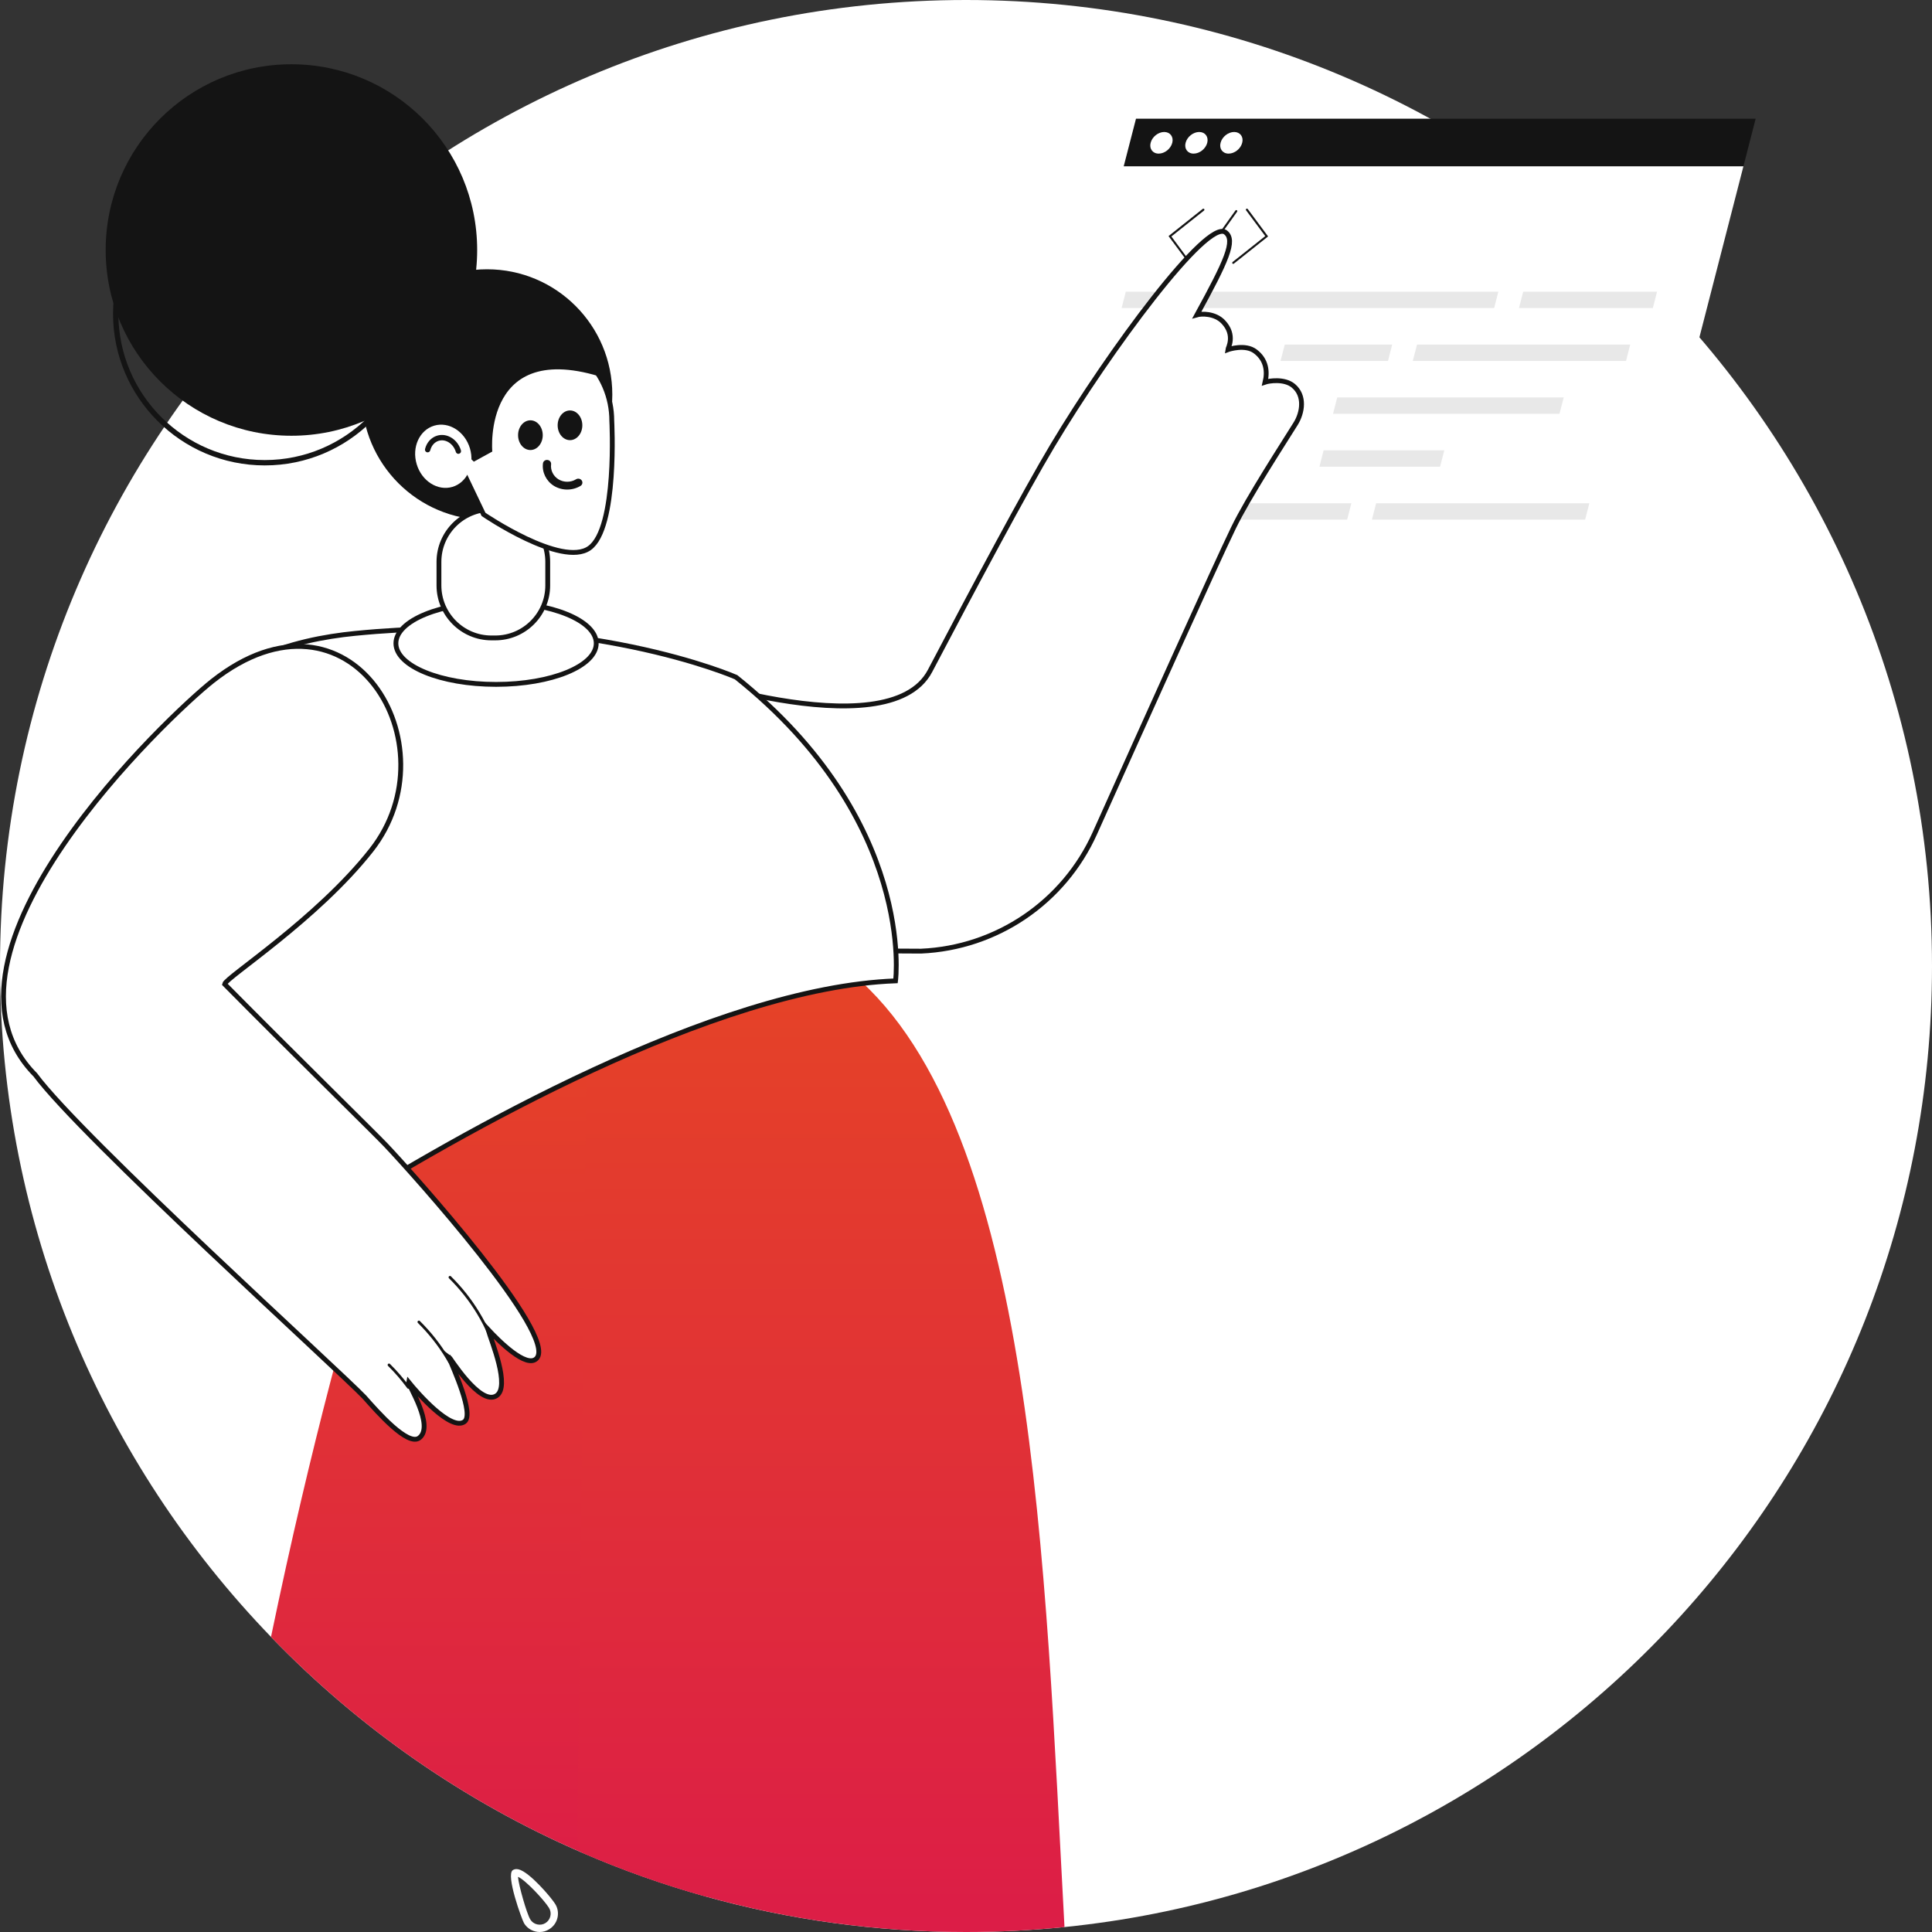<svg width="400" height="400" viewBox="0 0 400 400" fill="none" xmlns="http://www.w3.org/2000/svg">
<rect x="0" y="0" width="400" height="400" fill="#333333" stroke="none"/>
<g clip-path="url(#clip0_108_89)">
<path d="M400 200C400 303.576 321.272 388.761 220.391 398.978C213.685 399.652 206.88 400 200 400C181.359 400 163.304 397.446 146.185 392.674C137.348 390.217 128.772 387.163 120.478 383.565C96.12 373 74.283 357.728 56.109 338.902C21.37 302.924 0 253.957 0 200C0 89.543 89.543 0 200 0C310.457 0 400 89.543 400 200Z" fill="white"/>
<path fill-rule="evenodd" clip-rule="evenodd" d="M312.902 34.152C312.902 34.152 233.413 31.511 232.652 34.435L209.261 125.315H337.565L360.956 34.435C361.706 31.511 312.902 34.152 312.902 34.152Z" fill="white"/>
<path fill-rule="evenodd" clip-rule="evenodd" d="M363.489 24.576H235.196L232.652 34.435H360.957L363.489 24.576Z" fill="#141414"/>
<path fill-rule="evenodd" clip-rule="evenodd" d="M242.707 29.565C242.391 30.804 241.13 31.804 239.891 31.804C238.652 31.804 237.902 30.794 238.228 29.565C238.543 28.326 239.804 27.326 241.043 27.326C242.272 27.326 243.022 28.337 242.707 29.565Z" fill="white"/>
<path fill-rule="evenodd" clip-rule="evenodd" d="M249.946 29.565C249.63 30.804 248.37 31.804 247.13 31.804C245.891 31.804 245.141 30.794 245.467 29.565C245.783 28.326 247.054 27.326 248.283 27.326C249.522 27.326 250.261 28.337 249.946 29.565Z" fill="white"/>
<path fill-rule="evenodd" clip-rule="evenodd" d="M257.185 29.565C256.87 30.804 255.609 31.804 254.37 31.804C253.13 31.804 252.38 30.794 252.707 29.565C253.022 28.326 254.283 27.326 255.522 27.326C256.761 27.326 257.511 28.337 257.185 29.565Z" fill="white"/>
<path opacity="0.1" fill-rule="evenodd" clip-rule="evenodd" d="M309.348 63.772H232.217L233.087 60.391H310.217L309.348 63.772Z" fill="#141414"/>
<path opacity="0.1" fill-rule="evenodd" clip-rule="evenodd" d="M342.206 63.772H314.489L315.359 60.391H343.076L342.206 63.772Z" fill="#141414"/>
<path opacity="0.1" fill-rule="evenodd" clip-rule="evenodd" d="M287.37 74.728H265.12L266 71.337H288.239L287.37 74.728Z" fill="#141414"/>
<path opacity="0.1" fill-rule="evenodd" clip-rule="evenodd" d="M336.652 74.728H292.5L293.38 71.337H337.522L336.652 74.728Z" fill="#141414"/>
<path opacity="0.1" fill-rule="evenodd" clip-rule="evenodd" d="M278.913 107.587H256.663L257.543 104.196H279.783L278.913 107.587Z" fill="#141414"/>
<path opacity="0.1" fill-rule="evenodd" clip-rule="evenodd" d="M328.185 107.587H284.043L284.913 104.196H329.054L328.185 107.587Z" fill="#141414"/>
<path opacity="0.1" fill-rule="evenodd" clip-rule="evenodd" d="M322.87 85.674H275.989L276.859 82.293H323.75L322.87 85.674Z" fill="#141414"/>
<path opacity="0.1" fill-rule="evenodd" clip-rule="evenodd" d="M298.152 96.63H273.174L274.043 93.239H299.022L298.152 96.63Z" fill="#141414"/>
<path fill-rule="evenodd" clip-rule="evenodd" d="M246.315 54.63C246.25 54.63 246.185 54.598 246.141 54.544L241.935 48.88L249.011 43.25C249.098 43.174 249.239 43.196 249.315 43.283C249.391 43.37 249.37 43.511 249.283 43.587L242.522 48.956L246.478 54.294C246.543 54.391 246.533 54.522 246.435 54.598C246.402 54.62 246.359 54.63 246.315 54.63Z" fill="#141414"/>
<path fill-rule="evenodd" clip-rule="evenodd" d="M255.326 54.63C255.261 54.63 255.207 54.598 255.163 54.554C255.087 54.467 255.109 54.326 255.196 54.25L261.957 48.88L257.989 43.544C257.924 43.446 257.935 43.315 258.033 43.239C258.13 43.163 258.261 43.185 258.337 43.283L262.543 48.946L255.467 54.576C255.413 54.62 255.37 54.63 255.326 54.63Z" fill="#141414"/>
<path fill-rule="evenodd" clip-rule="evenodd" d="M248.543 54.294C248.5 54.294 248.457 54.283 248.424 54.25C248.326 54.185 248.304 54.044 248.37 53.946L255.783 43.587C255.848 43.489 255.989 43.467 256.076 43.533C256.174 43.598 256.196 43.739 256.13 43.837L248.717 54.206C248.674 54.261 248.609 54.294 248.543 54.294Z" fill="#141414"/>
<path d="M107.239 388.576C107.391 390.359 109.043 396.163 109.793 397.402C110.109 397.924 110.609 398.283 111.207 398.424C111.804 398.565 112.413 398.467 112.924 398.152C113.989 397.5 114.326 396.087 113.674 395.022C112.685 393.402 108.717 389.163 107.239 388.576ZM111.739 400C111.446 400 111.141 399.967 110.848 399.891C109.859 399.652 109.033 399.054 108.5 398.185C108.076 397.489 104.652 388.163 106.174 387.185C106.391 387.043 106.783 386.891 107.337 387.022C109.63 387.543 114.185 392.935 114.957 394.207C115.489 395.065 115.652 396.087 115.413 397.076C115.174 398.065 114.576 398.891 113.707 399.424C113.12 399.804 112.435 400 111.739 400Z" fill="white"/>
<path fill-rule="evenodd" clip-rule="evenodd" d="M165.163 348.891C159.228 359.163 152.793 374.359 146.185 392.674C137.348 390.217 128.772 387.163 120.478 383.565C96.12 373 74.283 357.728 56.109 338.902C72.75 258.75 89.75 217.924 89.75 217.924L121.543 211.239L135.457 208.315L151.413 204.967L151.489 205.739L165.163 348.891Z" fill="url(#paint0_linear_108_89)"/>
<path fill-rule="evenodd" clip-rule="evenodd" d="M220.391 398.978C213.685 399.652 206.88 400 200 400C181.359 400 163.304 397.446 146.185 392.674C137.348 390.217 128.772 387.163 120.478 383.565C119.848 381.913 119.511 381.054 119.511 381.054L121.543 211.239L121.554 210.554L135.457 208.315L151.489 205.739L176.609 201.707C214.239 233.63 216.359 324.989 220.391 398.978Z" fill="url(#paint1_linear_108_89)"/>
<path fill-rule="evenodd" clip-rule="evenodd" d="M136.424 138.457C136.424 138.457 183.848 155.489 192.554 138.902C201.598 121.685 212.207 101.793 217.913 92.25C229.685 72.565 249.935 45.228 253.728 48.109C255.891 49.75 253.902 54.054 247.815 65.185C248.685 64.935 251.522 64.804 253.272 66.663C255.87 69.402 254.228 72.109 254.196 72.402C254.478 72.293 257.837 71.207 259.88 72.75C262.185 74.478 262.457 76.913 261.924 79.12C262.652 78.87 265.891 78.304 267.783 79.88C270.239 81.935 269.663 85.424 268.283 87.674C265.728 91.793 258.489 102.891 255.402 109.239C251.565 117.152 236.935 149.652 226.685 172.489C220.272 186.783 206.348 196.239 190.685 196.924L160.261 196.761L136.424 138.457Z" fill="white"/>
<path fill-rule="evenodd" clip-rule="evenodd" d="M136.424 138.457C136.424 138.457 183.848 155.489 192.554 138.902C201.598 121.685 212.207 101.793 217.913 92.25C229.685 72.565 249.935 45.217 253.728 48.109C255.891 49.75 253.902 54.054 247.815 65.185C248.685 64.935 251.522 64.804 253.272 66.663C255.87 69.402 254.228 72.109 254.196 72.402C254.478 72.293 257.837 71.207 259.88 72.75C262.185 74.478 262.457 76.913 261.924 79.12C262.652 78.87 265.891 78.304 267.783 79.88C270.239 81.935 269.663 85.424 268.283 87.674C265.728 91.793 258.489 102.891 255.402 109.239C251.565 117.152 236.935 149.652 226.685 172.489C220.272 186.783 206.348 196.239 190.685 196.924L160.261 196.761L136.424 138.457Z" fill="white" stroke="#141414" stroke-miterlimit="10"/>
<path fill-rule="evenodd" clip-rule="evenodd" d="M31.761 240.576C38.75 254.391 56.196 259.13 69.304 250.902C94.707 234.946 147.859 204.467 185.413 203.076C185.413 203.076 189.707 170.033 152.391 140.207C152.391 140.207 121.098 126.435 73.489 131.141C61.087 132.37 42.837 136.772 37.467 152.935C29.761 176.109 18.946 215.25 31.761 240.576Z" fill="white"/>
<path fill-rule="evenodd" clip-rule="evenodd" d="M31.761 240.576C38.75 254.391 56.196 259.13 69.304 250.902C94.707 234.946 147.859 204.467 185.413 203.076C185.413 203.076 189.707 170.033 152.391 140.207C152.391 140.207 121.098 126.435 73.489 131.141C61.087 132.37 42.837 136.772 37.467 152.935C29.761 176.109 18.946 215.25 31.761 240.576Z" fill="white" stroke="#141414" stroke-miterlimit="10"/>
<path fill-rule="evenodd" clip-rule="evenodd" d="M31.163 187.891C44.294 202.054 76.87 233.88 79.924 237.12C85.641 243.163 115.457 276.391 111.12 281.217C109.054 283.522 103.022 277.38 101.033 275.239C101.783 277.75 105.696 287.087 102.783 288.978C99.359 291.196 92.989 280.793 92.793 280.685C93.815 283.163 98.261 292.848 96.141 294.359C93.37 296.315 86.522 288.533 84.576 286.12C84.446 286.641 90.022 295.228 86.815 297.696C84.467 299.511 78.196 292.37 75.457 289.272C70.38 283.902 16.891 235.5 7.304 222.533C-11.848 196.63 20.859 186.467 31.163 187.891Z" fill="white"/>
<path fill-rule="evenodd" clip-rule="evenodd" d="M44 141C72.5 118.5 94 154.205 76.88 176C65.615 190.341 46.746 202.395 46.5 203.745C60.864 218.265 77.765 234.831 79.924 237.12C85.641 243.163 115.457 276.391 111.12 281.217C109.054 283.522 103.022 277.38 101.033 275.239C101.783 277.75 105.696 287.087 102.783 288.978C99.359 291.196 92.989 280.793 92.793 280.685C93.815 283.163 98.261 292.848 96.141 294.359C93.37 296.315 86.522 288.533 84.576 286.12C84.446 286.641 90.022 295.228 86.815 297.696C84.467 299.511 78.196 292.37 75.457 289.272C70.38 283.902 16.891 235.5 7.304 222.533C-17.5 197.5 35.181 147.962 44 141Z" fill="white" stroke="#141414" stroke-miterlimit="10"/>
<path fill-rule="evenodd" clip-rule="evenodd" d="M101.37 276.728C101.261 276.728 101.152 276.663 101.109 276.554C100.424 274.967 99.62 273.413 98.728 271.946C97.12 269.293 95.174 266.848 92.957 264.652C92.848 264.543 92.848 264.359 92.957 264.25C93.065 264.141 93.25 264.141 93.359 264.25C95.62 266.478 97.587 268.967 99.217 271.652C100.13 273.141 100.935 274.717 101.641 276.326C101.707 276.467 101.641 276.641 101.489 276.707C101.446 276.717 101.413 276.728 101.37 276.728Z" fill="#141414"/>
<path fill-rule="evenodd" clip-rule="evenodd" d="M93.109 282.293C93.011 282.293 92.913 282.239 92.859 282.152C92.685 281.837 92.489 281.522 92.293 281.196C90.685 278.543 88.739 276.098 86.522 273.902C86.413 273.793 86.413 273.609 86.522 273.5C86.63 273.391 86.815 273.391 86.924 273.5C89.185 275.728 91.152 278.217 92.783 280.902C92.978 281.228 93.174 281.554 93.348 281.87C93.424 282.011 93.38 282.185 93.239 282.261C93.207 282.272 93.152 282.293 93.109 282.293Z" fill="#141414"/>
<path fill-rule="evenodd" clip-rule="evenodd" d="M84.554 287.533C84.467 287.533 84.38 287.489 84.326 287.413C83.13 285.783 81.793 284.228 80.337 282.793C80.228 282.685 80.228 282.5 80.337 282.391C80.446 282.283 80.63 282.283 80.739 282.391C82.217 283.848 83.576 285.424 84.783 287.076C84.88 287.206 84.848 287.38 84.717 287.478C84.674 287.522 84.609 287.533 84.554 287.533Z" fill="#141414"/>
<path fill-rule="evenodd" clip-rule="evenodd" d="M287.522 251.674C287.37 251.674 287.239 251.543 287.239 251.391V249.685C287.239 249.533 287.37 249.402 287.522 249.402C287.674 249.402 287.804 249.533 287.804 249.685V251.391C287.804 251.554 287.685 251.674 287.522 251.674Z" fill="white"/>
<path fill-rule="evenodd" clip-rule="evenodd" d="M287.522 278.946C287.37 278.946 287.239 278.815 287.239 278.663V275.25C287.239 275.098 287.37 274.967 287.522 274.967C287.674 274.967 287.804 275.098 287.804 275.25V278.663C287.804 278.815 287.685 278.946 287.522 278.946ZM287.522 272.13C287.37 272.13 287.239 272 287.239 271.848V268.435C287.239 268.272 287.37 268.152 287.522 268.152C287.674 268.152 287.804 268.283 287.804 268.435V271.848C287.804 272 287.685 272.13 287.522 272.13ZM287.522 265.304C287.37 265.304 287.239 265.174 287.239 265.022V261.609C287.239 261.457 287.37 261.326 287.522 261.326C287.674 261.326 287.804 261.457 287.804 261.609V265.022C287.804 265.185 287.685 265.304 287.522 265.304ZM287.522 258.489C287.37 258.489 287.239 258.359 287.239 258.207V254.793C287.239 254.63 287.37 254.511 287.522 254.511C287.674 254.511 287.804 254.641 287.804 254.793V258.207C287.804 258.37 287.685 258.489 287.522 258.489Z" fill="white"/>
<path fill-rule="evenodd" clip-rule="evenodd" d="M287.522 284.065C287.37 284.065 287.239 283.935 287.239 283.783V282.076C287.239 281.924 287.37 281.793 287.522 281.793C287.674 281.793 287.804 281.924 287.804 282.076V283.783C287.804 283.935 287.685 284.065 287.522 284.065Z" fill="white"/>
<path fill-rule="evenodd" clip-rule="evenodd" d="M54.815 96.359C37.489 96.359 23.402 82.272 23.402 64.946C23.402 47.62 37.489 33.533 54.815 33.533C72.141 33.533 86.228 47.62 86.228 64.946C86.228 82.272 72.141 96.359 54.815 96.359ZM54.815 34.641C38.109 34.641 24.511 48.239 24.511 64.946C24.511 81.663 38.109 95.25 54.815 95.25C71.533 95.25 85.12 81.652 85.12 64.946C85.13 48.228 71.533 34.641 54.815 34.641Z" fill="#141414"/>
<path fill-rule="evenodd" clip-rule="evenodd" d="M98.793 51.761C98.793 73 81.576 90.217 60.337 90.217C39.098 90.217 21.88 73 21.88 51.761C21.88 30.522 39.098 13.304 60.337 13.304C81.576 13.315 98.793 30.522 98.793 51.761Z" fill="#141414"/>
<path fill-rule="evenodd" clip-rule="evenodd" d="M126.772 81.696C126.772 96.022 115.163 107.641 100.826 107.641C86.489 107.641 74.891 96.022 74.891 81.696C74.891 67.37 86.511 55.75 100.837 55.75C115.163 55.75 126.772 67.37 126.772 81.696Z" fill="#141414"/>
<path fill-rule="evenodd" clip-rule="evenodd" d="M123.446 133.196C123.446 137.891 114.163 141.696 102.707 141.696C91.25 141.696 81.967 137.891 81.967 133.196C81.967 128.5 91.25 124.696 102.707 124.696C114.163 124.696 123.446 128.5 123.446 133.196Z" fill="white"/>
<path fill-rule="evenodd" clip-rule="evenodd" d="M123.446 133.196C123.446 137.891 114.163 141.696 102.707 141.696C91.25 141.696 81.967 137.891 81.967 133.196C81.967 128.5 91.25 124.696 102.707 124.696C114.163 124.696 123.446 128.5 123.446 133.196Z" fill="white" stroke="#141414" stroke-miterlimit="10"/>
<path fill-rule="evenodd" clip-rule="evenodd" d="M90.88 121.207C90.88 127.207 95.75 132.076 101.75 132.076H102.533C108.533 132.076 113.402 127.207 113.402 121.207V116.326C113.402 110.326 108.533 105.457 102.533 105.457H101.75C95.75 105.457 90.88 110.326 90.88 116.326V121.207Z" fill="white"/>
<path fill-rule="evenodd" clip-rule="evenodd" d="M90.88 121.207C90.88 127.207 95.75 132.076 101.75 132.076H102.533C108.533 132.076 113.402 127.207 113.402 121.207V116.326C113.402 110.326 108.533 105.457 102.533 105.457H101.75C95.75 105.457 90.88 110.326 90.88 116.326V121.207Z" fill="white" stroke="#141414" stroke-miterlimit="10"/>
<path fill-rule="evenodd" clip-rule="evenodd" d="M122.033 113.478C116.304 117.554 100.109 106.5 100.109 106.5L90.848 87.12C90.848 77.228 98.87 69.207 108.75 69.207C118.63 69.207 126.663 77.228 126.663 87.12C126.663 87.12 127.88 109.337 122.033 113.478Z" fill="white"/>
<path fill-rule="evenodd" clip-rule="evenodd" d="M122.033 113.478C116.304 117.554 100.109 106.5 100.109 106.5L90.848 87.12C90.848 77.228 98.87 69.207 108.75 69.207C118.63 69.207 126.663 77.228 126.663 87.12C126.663 87.12 127.88 109.337 122.033 113.478Z" fill="white" stroke="#141414" stroke-miterlimit="10"/>
<path fill-rule="evenodd" clip-rule="evenodd" d="M117.424 101.359C116.467 101.359 115.511 101.098 114.674 100.587C113.076 99.587 112.185 97.761 112.413 95.935C112.467 95.489 112.891 95.174 113.359 95.228C113.826 95.283 114.152 95.685 114.098 96.13C113.946 97.348 114.543 98.565 115.609 99.228C116.717 99.913 118.152 99.913 119.272 99.228C119.663 98.989 120.185 99.098 120.446 99.478C120.696 99.859 120.587 100.359 120.196 100.598C119.348 101.109 118.38 101.359 117.424 101.359Z" fill="#141414"/>
<path fill-rule="evenodd" clip-rule="evenodd" d="M86.489 91.826C86.489 91.826 92.196 89.533 98.098 95.587L101.924 93.489C101.924 93.489 99.707 69.12 126.424 78.696C126.424 78.696 117.261 58.228 99.402 65.75C81.522 73.272 86.489 91.826 86.489 91.826Z" fill="#141414"/>
<path fill-rule="evenodd" clip-rule="evenodd" d="M86.272 96.109C87.315 99.609 90.63 101.706 93.674 100.804C96.717 99.891 98.337 96.326 97.293 92.826C96.25 89.326 92.935 87.228 89.891 88.13C86.837 89.043 85.217 92.609 86.272 96.109Z" fill="white"/>
<path fill-rule="evenodd" clip-rule="evenodd" d="M94.913 93.967C94.674 93.967 94.457 93.815 94.38 93.576C93.87 91.87 92.283 90.837 90.837 91.261C89.978 91.522 89.326 92.25 89.076 93.239C89 93.533 88.707 93.717 88.402 93.641C88.109 93.565 87.924 93.272 88 92.967C88.337 91.609 89.272 90.565 90.511 90.196C92.543 89.587 94.75 90.957 95.435 93.25C95.522 93.543 95.359 93.848 95.065 93.935C95.011 93.957 94.957 93.967 94.913 93.967Z" fill="#141414"/>
<path d="M109.815 93.174C111.226 93.174 112.37 91.797 112.37 90.098C112.37 88.399 111.226 87.022 109.815 87.022C108.404 87.022 107.261 88.399 107.261 90.098C107.261 91.797 108.404 93.174 109.815 93.174Z" fill="#141414"/>
<path d="M118.011 91.13C119.422 91.13 120.565 89.753 120.565 88.054C120.565 86.356 119.422 84.978 118.011 84.978C116.6 84.978 115.457 86.356 115.457 88.054C115.457 89.753 116.6 91.13 118.011 91.13Z" fill="#141414"/>
</g>
<defs>
<linearGradient id="paint0_linear_108_89" x1="110.638" y1="392.677" x2="110.638" y2="204.967" gradientUnits="userSpaceOnUse">
<stop stop-color="#DC1D47"/>
<stop offset="1" stop-color="#E54327"/>
</linearGradient>
<linearGradient id="paint1_linear_108_89" x1="169.953" y1="400.003" x2="169.953" y2="201.707" gradientUnits="userSpaceOnUse">
<stop stop-color="#DC1D47"/>
<stop offset="1" stop-color="#E54327"/>
</linearGradient>
<clipPath id="clip0_108_89">
<rect width="400" height="400" fill="white"/>
</clipPath>
</defs>
</svg>
